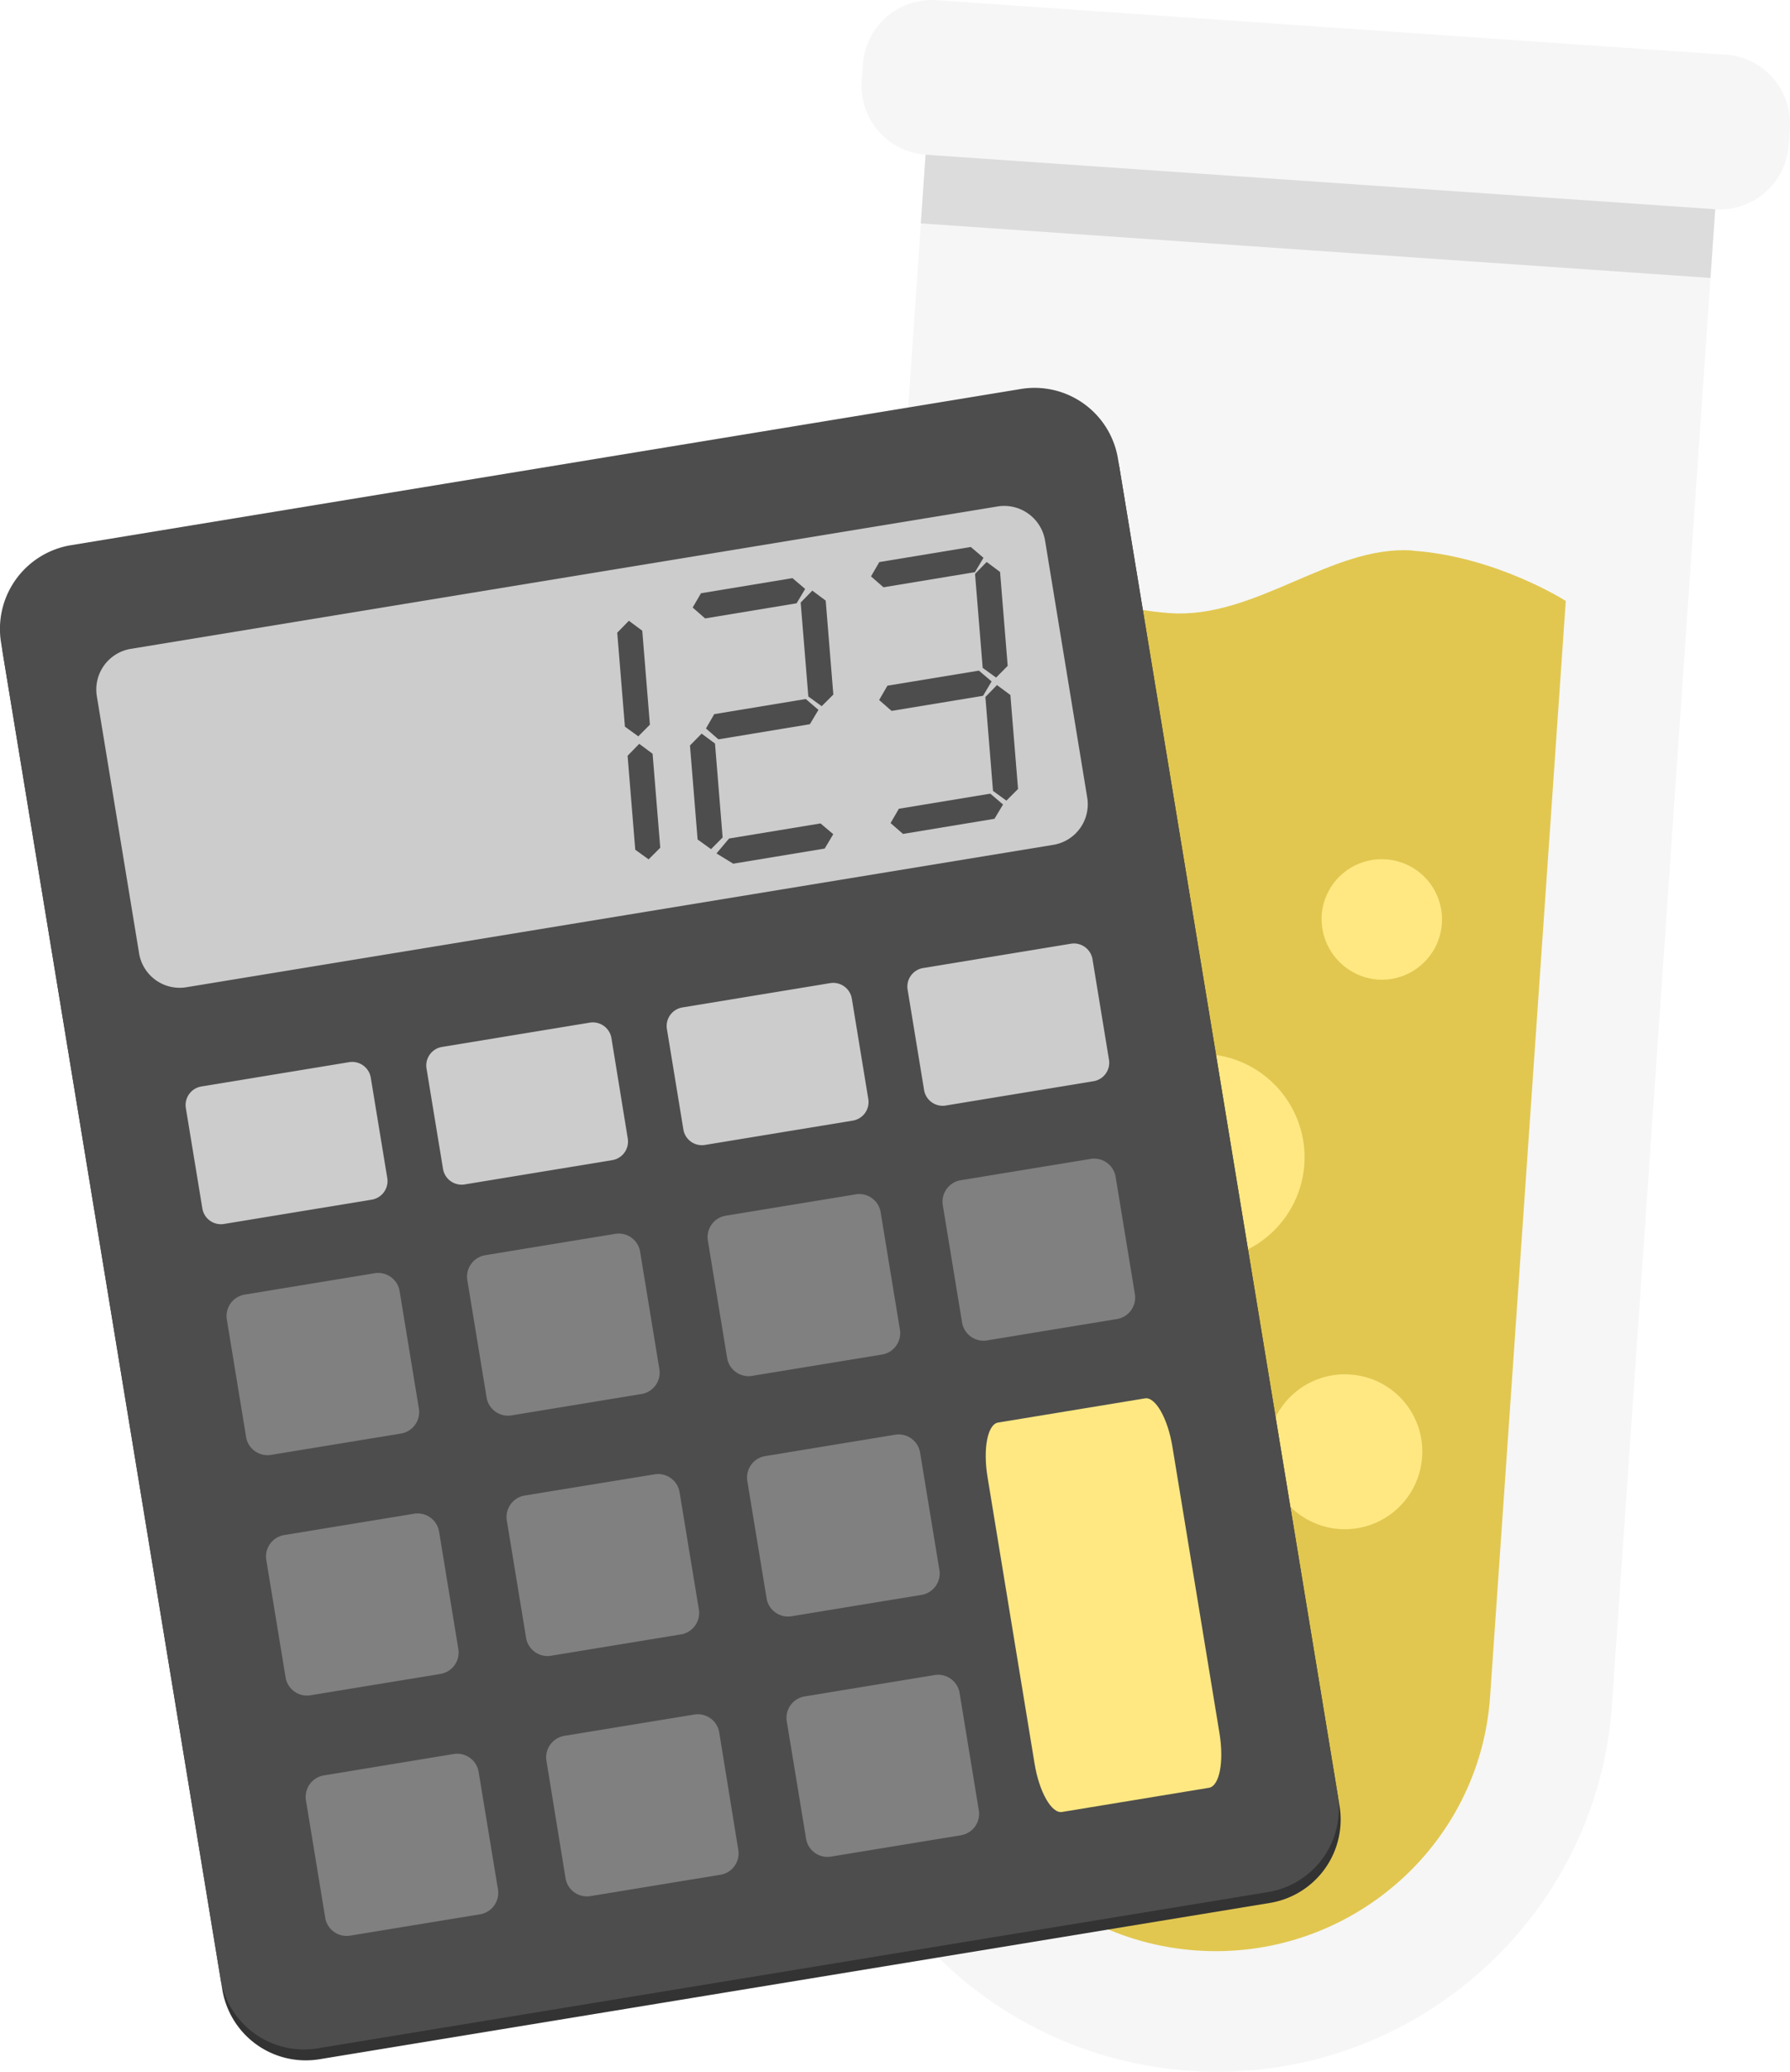 <svg id="Ebene_1" data-name="Ebene 1" xmlns="http://www.w3.org/2000/svg" viewBox="0 0 518.55 600"><path d="M540.71,15.85,312,.05A20,20,0,0,0,290.7,18.56l-.35,5A20,20,0,0,0,308.87,44.8L278.94,477.94c-4.36,63.16,43.35,117.42,106.51,121.78s117.92-43.32,122.25-106L537.62,60.61a20,20,0,0,0,21.27-18.52l.34-5a20,20,0,0,0-18.52-21.27Zm0,0" transform="translate(-40.72 0)" style="fill:#f6f6f6"/><rect x="412.59" y="-52" width="19.94" height="229.3" transform="translate(290.21 479.89) rotate(-86.05)" style="fill:#dcdcdc"/><path d="M449.85,159.47c24.36,1.69,44.46,14.57,44.46,14.57L472.39,491.31c-3,43.76-41.27,76.59-85,73.57s-77.13-40.81-74.1-84.57L335.18,163s19.6,12.85,44.46,14.57,46.83-19.75,70.21-18.14Zm0,0" transform="translate(-40.72 0)" style="fill:#e1c750"/><path d="M390.8,305.29a29.91,29.91,0,1,0,27.78,31.91,30,30,0,0,0-27.78-31.91Zm49-21.6a17.45,17.45,0,1,0-16.2-18.6,17.65,17.65,0,0,0,16.2,18.6Zm-7.9,114.38A22.43,22.43,0,1,0,452.69,422a22.33,22.33,0,0,0-20.83-23.92Zm-61.31,55.72a15,15,0,1,0,13.89,15.95,15.33,15.33,0,0,0-13.89-15.95Zm0,0" transform="translate(-40.72 0)" style="fill:#ffe882"/><path d="M428.74,522.82a24.45,24.45,0,0,1-20,28.26L133.09,596.4a24.5,24.5,0,0,1-28-20.44L41.57,189.4a24.56,24.56,0,0,1,20-28.31l275.66-45.32a24.48,24.48,0,0,1,27.92,20.5Z" transform="translate(-40.72 0)" style="fill:#333"/><path d="M428.22,519.67a24.46,24.46,0,0,1-20,28.26L132.57,593.24a24.49,24.49,0,0,1-28-20.43L41.05,186.26a24.58,24.58,0,0,1,20-28.33l275.67-45.32a24.49,24.49,0,0,1,27.91,20.5Z" transform="translate(-40.72 0)" style="fill:#4d4d4d"/><path d="M355.67,230.92a11.91,11.91,0,0,1-9.78,13.75L94.66,285.92A11.91,11.91,0,0,1,81,276L68.78,201.66a11.94,11.94,0,0,1,9.79-13.74L329.8,146.66a12,12,0,0,1,13.67,9.91Z" transform="translate(-40.72 0)" style="fill:#ccc"/><path d="M162.09,408.09a6.3,6.3,0,0,1-5.36,7.1l-37.34,6.13a6.29,6.29,0,0,1-7.35-5L106.41,382a6.29,6.29,0,0,1,5.35-7.1l37.35-6.14a6.3,6.3,0,0,1,7.35,5Z" transform="translate(-40.72 0)" style="fill:gray"/><path d="M173.52,477.7a6.3,6.3,0,0,1-5.35,7.11l-37.35,6.13a6.29,6.29,0,0,1-7.34-5l-5.64-34.29a6.3,6.3,0,0,1,5.36-7.11l37.34-6.13a6.3,6.3,0,0,1,7.35,5Z" transform="translate(-40.72 0)" style="fill:gray"/><path d="M185,547.31a6.3,6.3,0,0,1-5.36,7.11l-37.34,6.13a6.29,6.29,0,0,1-7.34-5l-5.63-34.29a6.3,6.3,0,0,1,5.35-7.11L172,508a6.3,6.3,0,0,1,7.35,5Z" transform="translate(-40.72 0)" style="fill:gray"/><path d="M231.76,396.65a6.28,6.28,0,0,1-5.35,7.09l-37.34,6.14a6.3,6.3,0,0,1-7.36-5l-5.63-34.29a6.3,6.3,0,0,1,5.37-7.1l37.34-6.13a6.27,6.27,0,0,1,7.34,5Z" transform="translate(-40.72 0)" style="fill:gray"/><path d="M243.2,466.26a6.29,6.29,0,0,1-5.36,7.1l-37.34,6.13a6.29,6.29,0,0,1-7.35-5l-5.63-34.28a6.31,6.31,0,0,1,5.36-7.12L230.22,427a6.29,6.29,0,0,1,7.34,5Z" transform="translate(-40.72 0)" style="fill:gray"/><path d="M254.62,535.87a6.27,6.27,0,0,1-5.35,7.1l-37.34,6.13a6.28,6.28,0,0,1-7.35-5L199,509.81a6.31,6.31,0,0,1,5.36-7.12l37.34-6.12a6.29,6.29,0,0,1,7.35,5Z" transform="translate(-40.72 0)" style="fill:gray"/><path d="M301.44,385.2a6.29,6.29,0,0,1-5.35,7.11l-37.35,6.13a6.3,6.3,0,0,1-7.35-5l-5.63-34.29a6.29,6.29,0,0,1,5.36-7.1l37.35-6.13a6.28,6.28,0,0,1,7.34,5Z" transform="translate(-40.72 0)" style="fill:gray"/><path d="M369.51,374.93a6.31,6.31,0,0,1-5.37,7.1l-37.34,6.14a6.31,6.31,0,0,1-7.35-5l-5.63-34.28a6.3,6.3,0,0,1,5.36-7.11l37.35-6.13a6.31,6.31,0,0,1,7.35,5Z" transform="translate(-40.72 0)" style="fill:gray"/><path d="M312.88,454.82a6.29,6.29,0,0,1-5.36,7.1l-37.34,6.13a6.3,6.3,0,0,1-7.36-5l-5.63-34.29a6.29,6.29,0,0,1,5.37-7.09l37.34-6.14a6.3,6.3,0,0,1,7.34,5Z" transform="translate(-40.72 0)" style="fill:gray"/><path d="M324.3,524.43a6.29,6.29,0,0,1-5.35,7.1l-37.34,6.13a6.28,6.28,0,0,1-7.35-5l-5.64-34.29a6.29,6.29,0,0,1,5.37-7.1l37.34-6.14a6.31,6.31,0,0,1,7.35,5Z" transform="translate(-40.72 0)" style="fill:gray"/><path d="M152.93,341.29a5.46,5.46,0,0,1-4.64,6.16l-42.56,7a5.46,5.46,0,0,1-6.37-4.36l-4.82-29.31a5.46,5.46,0,0,1,4.65-6.15l42.56-7a5.46,5.46,0,0,1,6.36,4.35Z" transform="translate(-40.72 0)" style="fill:#ccc"/><path d="M222.6,329.85A5.46,5.46,0,0,1,218,336l-42.56,7a5.46,5.46,0,0,1-6.36-4.36l-4.82-29.31a5.45,5.45,0,0,1,4.64-6.15l42.56-7a5.47,5.47,0,0,1,6.37,4.36Z" transform="translate(-40.72 0)" style="fill:#ccc"/><path d="M292.28,318.41a5.45,5.45,0,0,1-4.64,6.15l-42.56,7a5.44,5.44,0,0,1-6.37-4.33L233.9,297.9a5.45,5.45,0,0,1,4.65-6.16l42.55-7a5.47,5.47,0,0,1,6.37,4.36Z" transform="translate(-40.72 0)" style="fill:#ccc"/><path d="M362,307a5.43,5.43,0,0,1-4.64,6.15l-42.55,7a5.46,5.46,0,0,1-6.37-4.35l-4.81-29.31a5.45,5.45,0,0,1,4.64-6.16l42.55-7a5.46,5.46,0,0,1,6.37,4.36Z" transform="translate(-40.72 0)" style="fill:#ccc"/><path d="M394,502c1.34,8.21,0,15.27-3.07,15.76l-42.56,7c-3,.5-6.59-5.75-7.94-14l-13.63-83c-1.35-8.21,0-15.28,3.07-15.78l42.55-7c3-.5,6.6,5.77,7.94,14Z" transform="translate(-40.72 0)" style="fill:#ffe882"/><polygon points="204.27 179.1 200.66 175.95 203.07 171.81 229.57 167.43 233.25 170.56 230.77 174.72 204.27 179.1" style="fill:#4d4d4d"/><polygon points="208.12 214.12 204.51 210.97 206.91 206.82 233.42 202.44 237.1 205.58 234.61 209.74 208.12 214.12" style="fill:#4d4d4d"/><polygon points="212.41 250.13 207.56 247.16 211.2 242.84 237.7 238.47 241.39 241.59 238.91 245.75 212.41 250.13" style="fill:#4d4d4d"/><polygon points="255.94 170.08 252.32 166.93 254.73 162.78 281.23 158.41 284.91 161.55 282.43 165.7 255.94 170.08" style="fill:#4d4d4d"/><polygon points="258.28 205.88 254.68 202.73 257.08 198.58 283.58 194.22 287.26 197.35 284.78 201.51 258.28 205.88" style="fill:#4d4d4d"/><polygon points="261.6 241.51 257.99 238.37 260.4 234.22 286.89 229.85 290.57 232.99 288.09 237.13 261.6 241.51" style="fill:#4d4d4d"/><polygon points="191.27 245.51 187.9 248.88 184.03 246.09 181.81 218.87 185.18 215.42 189.05 218.29 191.27 245.51" style="fill:#4d4d4d"/><polygon points="291.92 192.84 288.56 196.23 284.68 193.43 282.46 166.2 285.83 162.75 289.71 165.64 291.92 192.84" style="fill:#4d4d4d"/><polygon points="241.41 201.15 238.04 204.52 234.17 201.71 231.95 174.5 235.32 171.05 239.2 173.94 241.41 201.15" style="fill:#4d4d4d"/><polygon points="188.27 209.87 184.91 213.25 181.03 210.44 178.81 183.23 182.18 179.78 186.06 182.66 188.27 209.87" style="fill:#4d4d4d"/><polygon points="294.92 228.49 291.55 231.87 287.67 229.06 285.46 201.85 288.82 198.4 292.7 201.28 294.92 228.49" style="fill:#4d4d4d"/><polygon points="209.34 242.54 205.98 245.92 202.09 243.12 199.88 215.9 203.25 212.46 207.13 215.33 209.34 242.54" style="fill:#4d4d4d"/></svg>